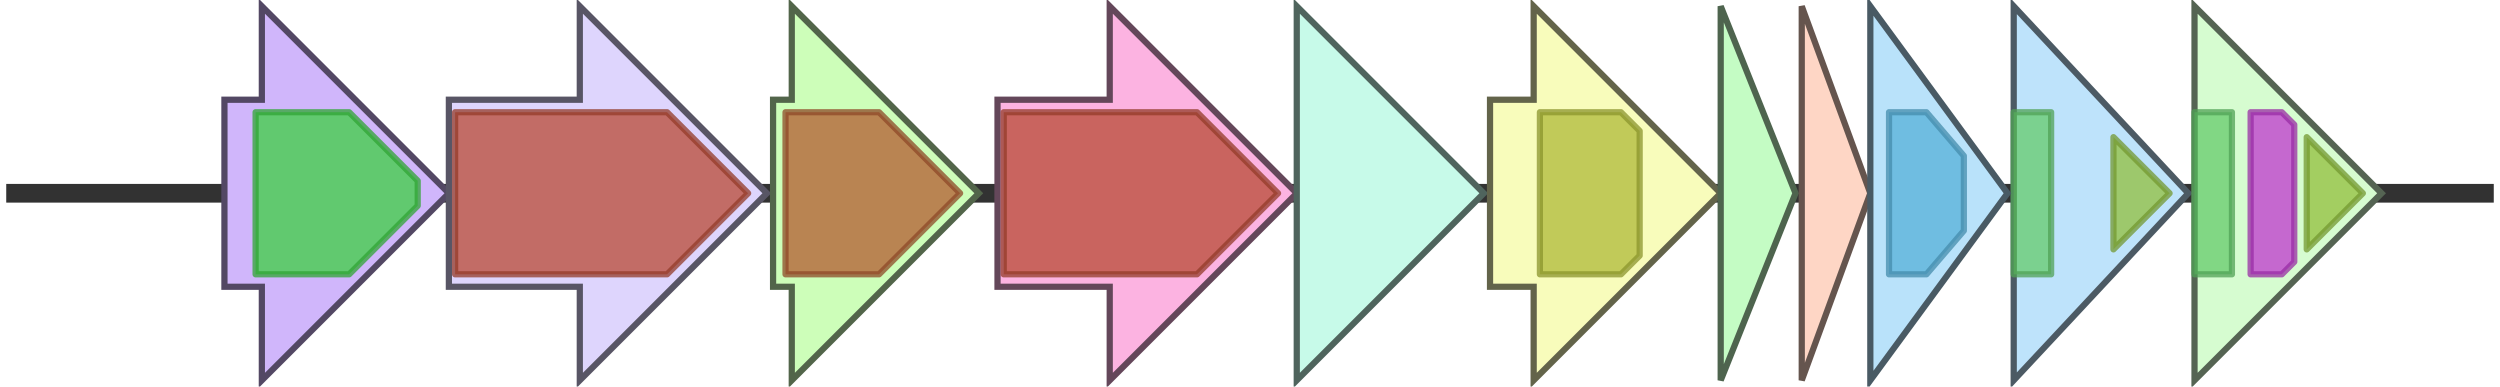 <svg version="1.1" baseProfile="full" xmlns="http://www.w3.org/2000/svg" width="401" height="62">
	<line x1="1" y1="31" x2="400" y2="31" style="stroke:rgb(50,50,50); stroke-width:3 "/>
	<g>
		<title>carA</title>
		<polygon class="carA" points="323,16 323,16 323,1 351,31 323,61 323,46 323,46" fill="rgb(190,227,251)" fill-opacity="1.0" stroke="rgb(76,90,100)" stroke-width="1" />
		<g>
			<title>PF13411</title>
			<rect class="PF13411" x="323" y="18" stroke-linejoin="round" width="6" height="26" fill="rgb(100,202,107)" stroke="rgb(80,161,85)" stroke-width="1" opacity="0.75" />
		</g>
		<g>
			<title>PF02310</title>
			<polygon class="PF02310" points="339,22 348,31 339,40" stroke-linejoin="round" width="11" height="26" fill="rgb(145,190,60)" stroke="rgb(115,152,48)" stroke-width="1" opacity="0.75" />
		</g>
	</g>
	<g>
		<title>carH</title>
		<polygon class="carH" points="352,16 352,16 352,1 382,31 352,61 352,46 352,46" fill="rgb(214,252,208)" fill-opacity="1.0" stroke="rgb(85,100,83)" stroke-width="1" />
		<g>
			<title>PF13411</title>
			<rect class="PF13411" x="352" y="18" stroke-linejoin="round" width="6" height="26" fill="rgb(100,202,107)" stroke="rgb(80,161,85)" stroke-width="1" opacity="0.75" />
		</g>
		<g>
			<title>PF02607</title>
			<polygon class="PF02607" points="361,18 366,18 368,20 368,42 366,44 361,44" stroke-linejoin="round" width="7" height="26" fill="rgb(190,55,206)" stroke="rgb(152,44,164)" stroke-width="1" opacity="0.75" />
		</g>
		<g>
			<title>PF02310</title>
			<polygon class="PF02310" points="370,22 379,31 370,40" stroke-linejoin="round" width="11" height="26" fill="rgb(145,190,60)" stroke="rgb(115,152,48)" stroke-width="1" opacity="0.75" />
		</g>
	</g>
	<g>
		<title>ORF1</title>
		<polygon class="ORF1" points="36,16 42,16 42,1 72,31 42,61 42,46 36,46" fill="rgb(208,182,251)" fill-opacity="1.0" stroke="rgb(83,72,100)" stroke-width="1" />
		<g>
			<title>PF00348</title>
			<polygon class="PF00348" points="41,18 56,18 67,29 67,33 56,44 41,44" stroke-linejoin="round" width="26" height="26" fill="rgb(61,206,65)" stroke="rgb(48,164,52)" stroke-width="1" opacity="0.75" />
		</g>
	</g>
	<g>
		<title>ORF2</title>
		<polygon class="ORF2" points="72,16 93,16 93,1 123,31 93,61 93,46 72,46" fill="rgb(222,213,253)" fill-opacity="1.0" stroke="rgb(88,85,101)" stroke-width="1" />
		<g>
			<title>PF01593</title>
			<polygon class="PF01593" points="73,18 107,18 120,31 120,31 107,44 73,44" stroke-linejoin="round" width="47" height="26" fill="rgb(184,74,52)" stroke="rgb(147,59,41)" stroke-width="1" opacity="0.75" />
		</g>
	</g>
	<g>
		<title>ORF3</title>
		<polygon class="ORF3" points="124,16 127,16 127,1 157,31 127,61 127,46 124,46" fill="rgb(205,254,185)" fill-opacity="1.0" stroke="rgb(82,101,74)" stroke-width="1" />
		<g>
			<title>PF00494</title>
			<polygon class="PF00494" points="126,18 141,18 154,31 154,31 141,44 126,44" stroke-linejoin="round" width="28" height="26" fill="rgb(178,91,49)" stroke="rgb(142,72,39)" stroke-width="1" opacity="0.75" />
		</g>
	</g>
	<g>
		<title>ORF4</title>
		<polygon class="ORF4" points="160,16 178,16 178,1 208,31 178,61 178,46 160,46" fill="rgb(252,179,225)" fill-opacity="1.0" stroke="rgb(100,71,90)" stroke-width="1" />
		<g>
			<title>PF01593</title>
			<polygon class="PF01593" points="161,18 192,18 205,31 192,44 161,44" stroke-linejoin="round" width="46" height="26" fill="rgb(184,74,52)" stroke="rgb(147,59,41)" stroke-width="1" opacity="0.75" />
		</g>
	</g>
	<g>
		<title>ORF5</title>
		<polygon class="ORF5" points="208,16 208,16 208,1 238,31 208,61 208,46 208,46" fill="rgb(199,250,233)" fill-opacity="1.0" stroke="rgb(79,100,93)" stroke-width="1" />
	</g>
	<g>
		<title>ORF6</title>
		<polygon class="ORF6" points="239,16 246,16 246,1 276,31 246,61 246,46 239,46" fill="rgb(248,252,187)" fill-opacity="1.0" stroke="rgb(99,100,74)" stroke-width="1" />
		<g>
			<title>PF13506</title>
			<polygon class="PF13506" points="247,18 260,18 263,21 263,41 260,44 247,44" stroke-linejoin="round" width="16" height="26" fill="rgb(174,185,57)" stroke="rgb(139,148,45)" stroke-width="1" opacity="0.75" />
		</g>
	</g>
	<g>
		<title>ORF7</title>
		<polygon class="ORF7" points="276,16 276,16 276,1 288,31 276,61 276,46 276,46" fill="rgb(196,252,196)" fill-opacity="1.0" stroke="rgb(78,100,78)" stroke-width="1" />
	</g>
	<g>
		<title>ORF8</title>
		<polygon class="ORF8" points="289,16 289,16 289,1 300,31 289,61 289,46 289,46" fill="rgb(254,214,197)" fill-opacity="1.0" stroke="rgb(101,85,78)" stroke-width="1" />
	</g>
	<g>
		<title>ORF9</title>
		<polygon class="ORF9" points="300,16 300,16 300,1 322,31 300,61 300,46 300,46" fill="rgb(185,226,250)" fill-opacity="1.0" stroke="rgb(73,90,100)" stroke-width="1" />
		<g>
			<title>PF01553</title>
			<polygon class="PF01553" points="303,18 309,18 315,25 315,37 309,44 303,44" stroke-linejoin="round" width="12" height="26" fill="rgb(87,176,216)" stroke="rgb(69,140,172)" stroke-width="1" opacity="0.75" />
		</g>
	</g>
</svg>
